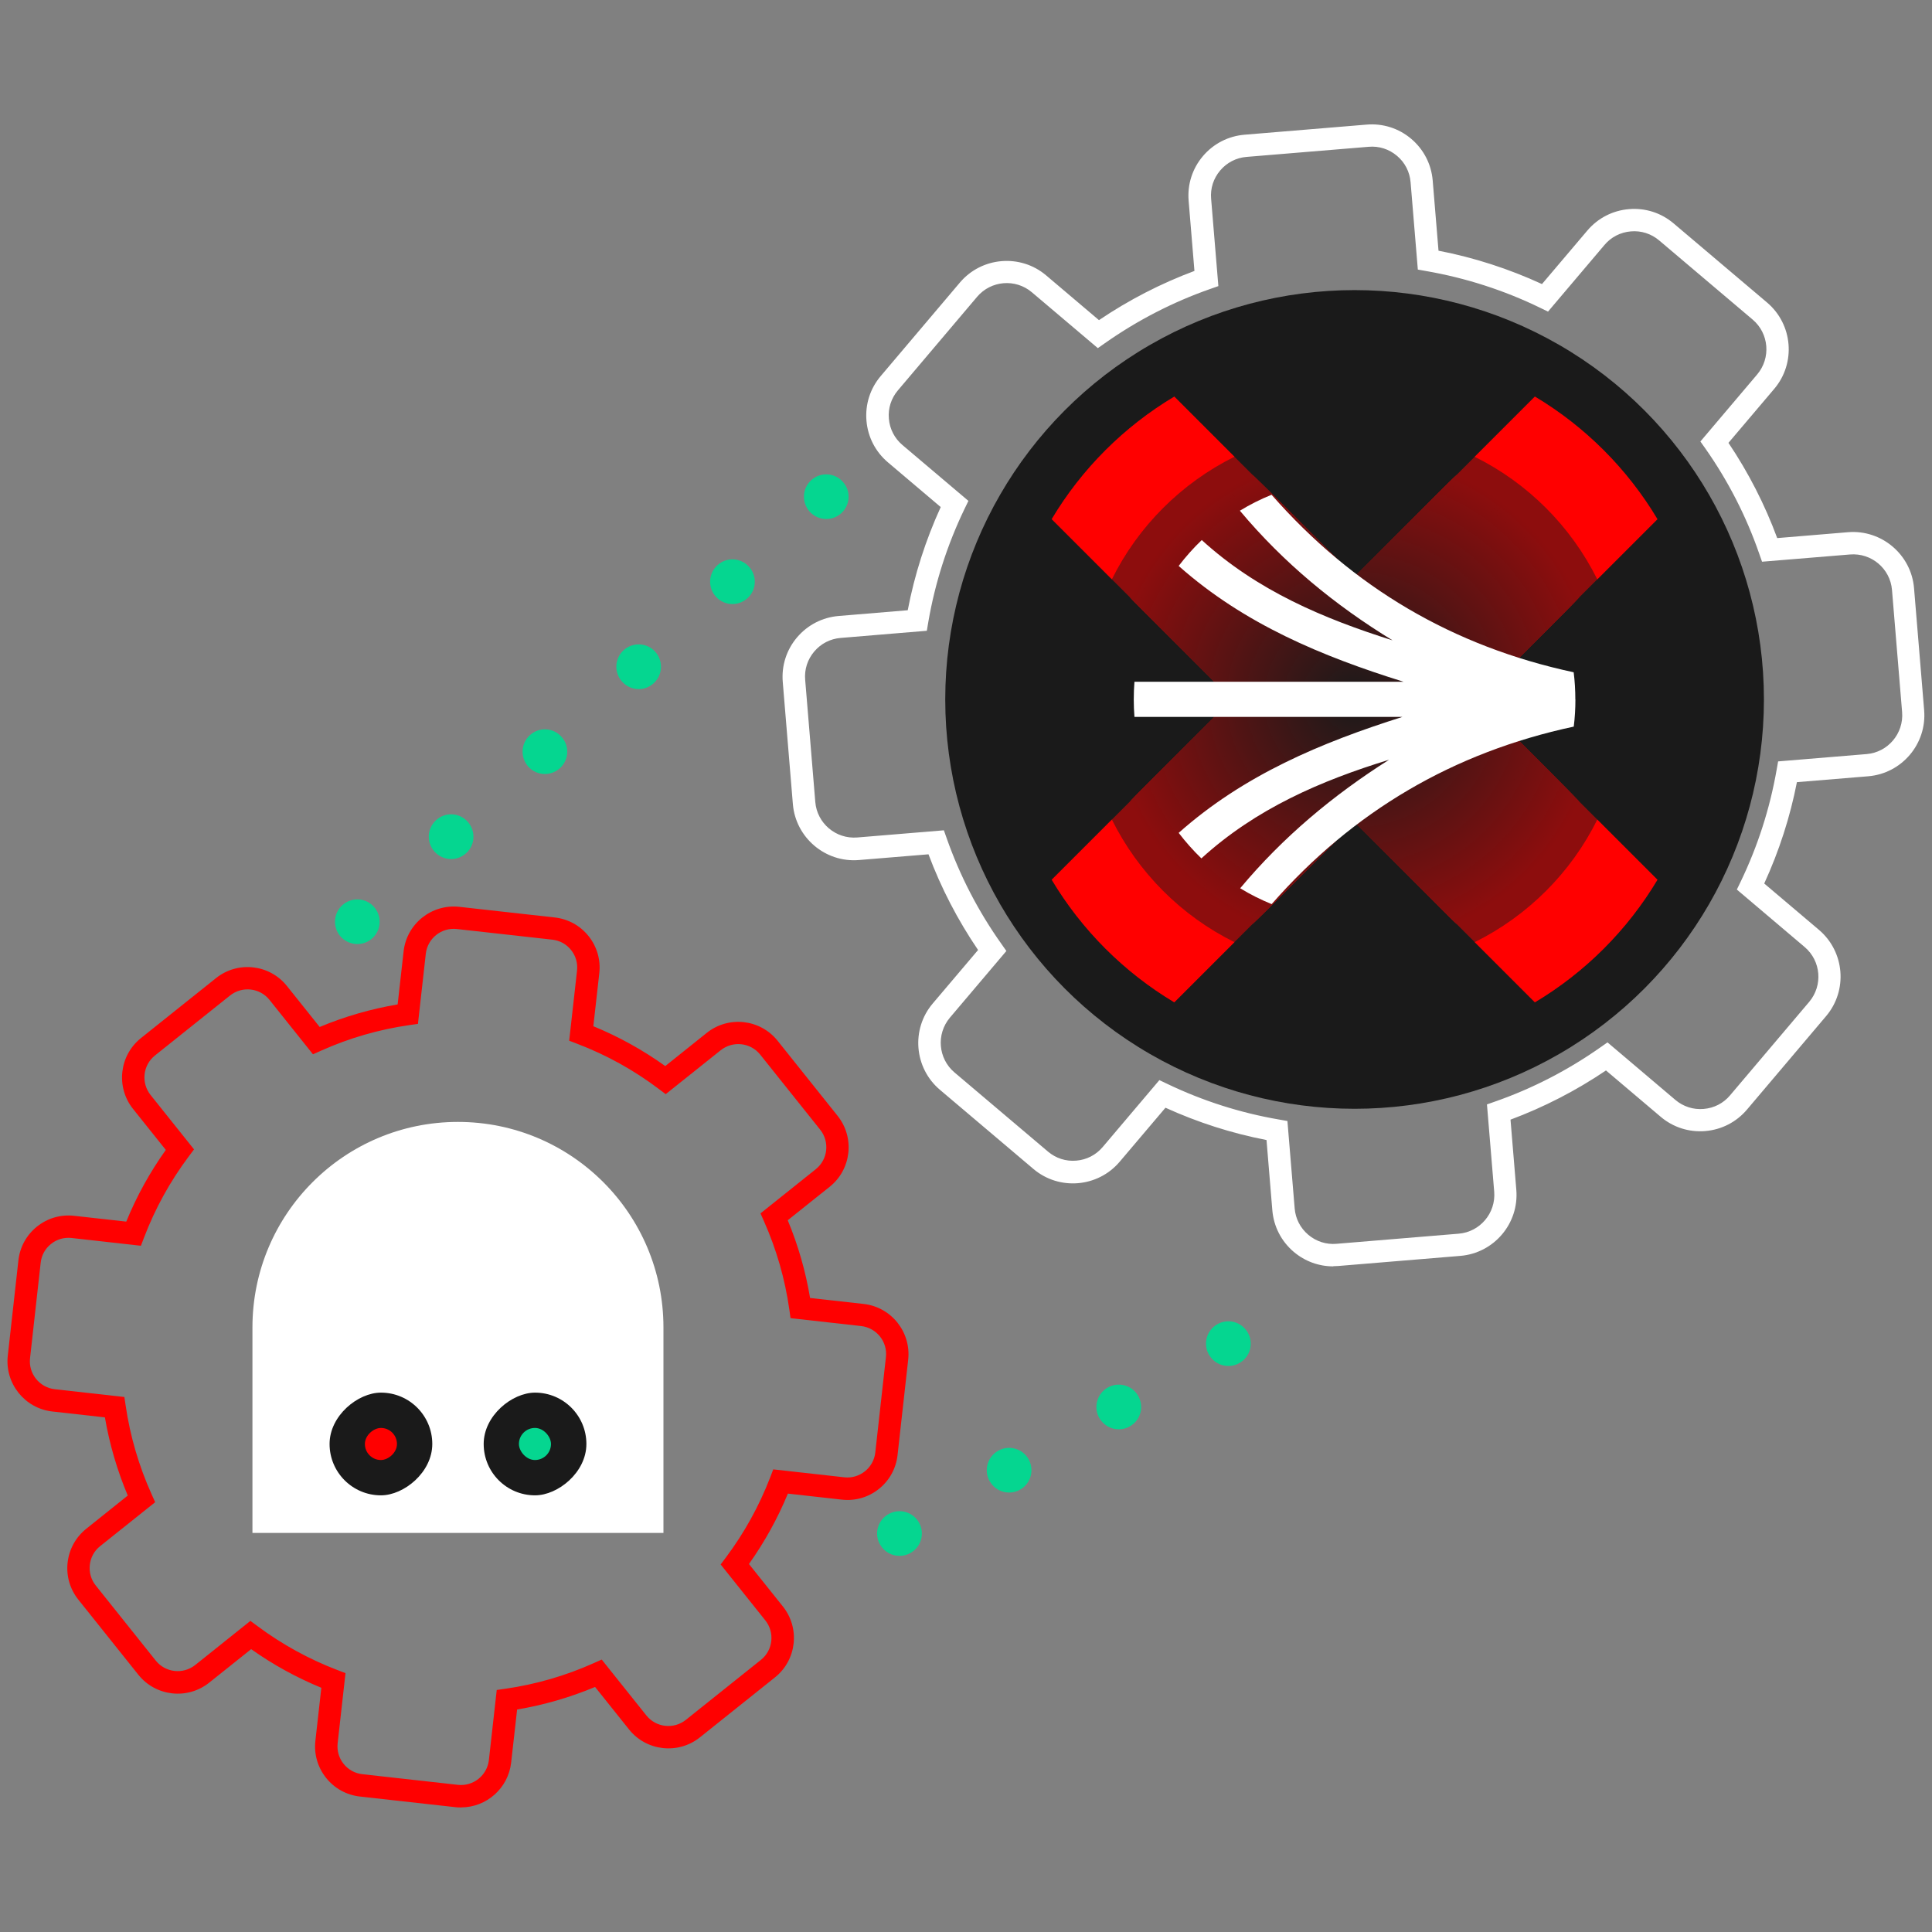 <?xml version="1.0" encoding="UTF-8"?>
<svg id="Layer_1" data-name="Layer 1" xmlns="http://www.w3.org/2000/svg" xmlns:xlink="http://www.w3.org/1999/xlink" viewBox="0 0 256 256">
  <rect x="0" y="0" width="256" height="256" fill="#808080" stroke="none"/>
  <defs>
    <style>
      .cls-1 {
        fill: #7a0f0f;
      }

      .cls-2 {
        fill: #ad0909;
      }

      .cls-3 {
        fill: none;
      }

      .cls-4 {
        fill: #2f1818;
      }

      .cls-5 {
        fill: #980c0c;
      }

      .cls-6 {
        fill: #3d1616;
      }

      .cls-7 {
        fill: #cc0606;
      }

      .cls-8 {
        fill: #251919;
      }

      .cls-9 {
        fill: #fb0000;
      }

      .cls-10 {
        fill: #8d0d0d;
      }

      .cls-11 {
        fill: #5e1212;
      }

      .cls-12 {
        fill: #521414;
      }

      .cls-13 {
        fill: #211919;
      }

      .cls-14 {
        fill: #bb0808;
      }

      .cls-15 {
        fill: #511414;
      }

      .cls-16 {
        fill: #751010;
      }

      .cls-17 {
        fill: #fd0000;
      }

      .cls-18 {
        fill: #a30a0a;
      }

      .cls-19 {
        fill: #741010;
      }

      .cls-20 {
        fill: #9c0b0b;
      }

      .cls-21 {
        fill: #9b0b0b;
      }

      .cls-22 {
        fill: #691111;
      }

      .cls-23 {
        fill: #810e0e;
      }

      .cls-24 {
        fill: #a10b0b;
      }

      .cls-25 {
        fill: #a80a0a;
      }

      .cls-26 {
        fill: #970c0c;
      }

      .cls-27 {
        fill: #331717;
      }

      .cls-28 {
        fill: #761010;
      }

      .cls-29 {
        fill: #e50303;
      }

      .cls-30 {
        fill: #4b1414;
      }

      .cls-31 {
        fill: #1c1a1a;
      }

      .cls-32 {
        fill: #f60101;
      }

      .cls-33 {
        fill: #5b1313;
      }

      .cls-34 {
        fill: #421515;
      }

      .cls-35 {
        fill: #d70505;
      }

      .cls-36 {
        fill: #2a1818;
      }

      .cls-37 {
        fill: #a50a0a;
      }

      .cls-38 {
        fill: #c70606;
      }

      .cls-39 {
        fill: #c30707;
      }

      .cls-40 {
        fill: #c50707;
      }

      .cls-41 {
        fill: #d30505;
      }

      .cls-42 {
        fill: #401616;
      }

      .cls-43 {
        fill: #6b1111;
      }

      .cls-44 {
        fill: #391616;
      }

      .cls-45 {
        fill: #281818;
      }

      .cls-46 {
        fill: #b80808;
      }

      .cls-47 {
        fill: #b50808;
      }

      .cls-48 {
        fill: #461515;
      }

      .cls-49 {
        fill: #7c0f0f;
      }

      .cls-50 {
        fill: #501414;
      }

      .cls-51 {
        fill: #8f0d0d;
      }

      .cls-52 {
        fill: #611212;
      }

      .cls-53 {
        fill: #aa0a0a;
      }

      .cls-54 {
        fill: #4c1414;
      }

      .cls-55 {
        fill: #ee0202;
      }

      .cls-56 {
        fill: #d40505;
      }

      .cls-57 {
        fill: #850e0e;
      }

      .cls-58 {
        fill: #601212;
      }

      .cls-59 {
        fill: #2d1818;
      }

      .cls-60 {
        fill: #c00707;
      }

      .cls-61 {
        fill: #940c0c;
      }

      .cls-62 {
        fill: #da0404;
      }

      .cls-63 {
        fill: #591313;
      }

      .cls-64 {
        fill: #7d0f0f;
      }

      .cls-65 {
        fill: #4e1414;
      }

      .cls-66 {
        fill: #ac0909;
      }

      .cls-67 {
        fill: #8e0d0d;
      }

      .cls-68 {
        fill: #ae0909;
      }

      .cls-69 {
        fill: #381717;
      }

      .cls-70 {
        fill: #9a0c0c;
      }

      .cls-71 {
        fill: #b20909;
      }

      .cls-72 {
        fill: #731010;
      }

      .cls-73 {
        fill: #ed0202;
      }

      .cls-74 {
        fill: #481515;
      }

      .cls-75 {
        fill: #a40a0a;
      }

      .cls-76 {
        fill: #8b0d0d;
      }

      .cls-77 {
        fill: #7b0f0f;
      }

      .cls-78 {
        fill: #ce0606;
      }

      .cls-79 {
        fill: #9d0b0b;
      }

      .cls-80 {
        fill: #950c0c;
      }

      .cls-81 {
        fill: #dd0404;
      }

      .cls-82 {
        fill: #6d1111;
      }

      .cls-83 {
        fill: #1d1a1a;
      }

      .cls-84 {
        fill: #f10202;
      }

      .cls-85 {
        fill: #f70101;
      }

      .cls-86 {
        fill: #711010;
      }

      .cls-87 {
        fill: #2b1818;
      }

      .cls-88 {
        fill: #341717;
      }

      .cls-89 {
        fill: #351717;
      }

      .cls-90 {
        fill: #c20707;
      }

      .cls-91 {
        fill: #3c1616;
      }

      .cls-92 {
        fill: #701010;
      }

      .cls-93 {
        fill: #561313;
      }

      .cls-94 {
        fill: #371717;
      }

      .cls-95 {
        fill: #830e0e;
      }

      .cls-96 {
        fill: #581313;
      }

      .cls-97 {
        fill: #311717;
      }

      .cls-98 {
        fill: #e20303;
      }

      .cls-99 {
        fill: #4f1414;
      }

      .cls-100 {
        fill: #ab0a0a;
      }

      .cls-101 {
        fill: #321717;
      }

      .cls-102 {
        fill: #9f0b0b;
      }

      .cls-103 {
        fill: #7e0f0f;
      }

      .cls-104 {
        fill: #4d1414;
      }

      .cls-105 {
        fill: #d80404;
      }

      .cls-106 {
        fill: #3b1616;
      }

      .cls-107 {
        fill: #890d0d;
      }

      .cls-108 {
        fill: #de0404;
      }

      .cls-109 {
        fill: #dc0404;
      }

      .cls-110 {
        fill: #fff;
      }

      .cls-111 {
        fill: #2e1818;
      }

      .cls-112 {
        fill: #bf0707;
      }

      .cls-113 {
        fill: #f40101;
      }

      .cls-114 {
        fill: #fe0000;
      }

      .cls-115 {
        fill: #241919;
      }

      .cls-116 {
        fill: #b70808;
      }

      .cls-117 {
        fill: #411616;
      }

      .cls-118 {
        fill: #840e0e;
      }

      .cls-119 {
        fill: #6f1010;
      }

      .cls-120 {
        fill: #721010;
      }

      .cls-121 {
        fill: #b30909;
      }

      .cls-122 {
        fill: #990c0c;
      }

      .cls-123 {
        fill: #621212;
      }

      .cls-124 {
        fill: #cb0606;
      }

      .cls-125 {
        fill: #551313;
      }

      .cls-126 {
        fill: #bc0808;
      }

      .cls-127 {
        fill: #ca0606;
      }

      .cls-128 {
        fill: #231919;
      }

      .cls-129 {
        fill: #05d690;
      }

      .cls-130 {
        fill: #870e0e;
      }

      .cls-131 {
        fill: #ef0202;
      }

      .cls-132 {
        fill: #301717;
      }

      .cls-133 {
        fill: #431515;
      }

      .cls-134 {
        fill: #860e0e;
      }

      .cls-135 {
        fill: #651111;
      }

      .cls-136 {
        fill: #531414;
      }

      .cls-137 {
        fill: #3a1616;
      }

      .cls-138 {
        fill: #6e1010;
      }

      .cls-139 {
        fill: #e40303;
      }

      .cls-140 {
        opacity: .5;
      }

      .cls-141 {
        fill: #b40909;
      }

      .cls-142 {
        fill: #ec0202;
      }

      .cls-143 {
        fill: #f50101;
      }

      .cls-144 {
        fill: #9e0b0b;
      }

      .cls-145 {
        fill: #261919;
      }

      .cls-146 {
        fill: #cf0505;
      }

      .cls-147 {
        fill: #271919;
      }

      .cls-148 {
        fill: #770f0f;
      }

      .cls-149 {
        fill: #e80303;
      }

      .cls-150 {
        fill: red;
      }

      .cls-151 {
        fill: #5f1212;
      }

      .cls-152 {
        fill: #451515;
      }

      .cls-153 {
        fill: #b10909;
      }

      .cls-154 {
        fill: #b60808;
      }

      .cls-155 {
        fill: #e00404;
      }

      .cls-156 {
        fill: #f30101;
      }

      .cls-157 {
        fill: #780f0f;
      }

      .cls-158 {
        fill: #d20505;
      }

      .cls-159 {
        fill: #eb0202;
      }

      .cls-160 {
        fill: #e90303;
      }

      .cls-161 {
        fill: #4a1515;
      }

      .cls-162 {
        fill: #e10303;
      }

      .cls-163 {
        fill: #a00b0b;
      }

      .cls-164 {
        fill: #ba0808;
      }

      .cls-165 {
        fill: #d90404;
      }

      .cls-166 {
        fill: #641212;
      }

      .cls-167 {
        fill: #3f1616;
      }

      .cls-168 {
        fill: #fc0000;
      }

      .cls-169 {
        fill: #e60303;
      }

      .cls-170 {
        fill: #db0404;
      }

      .cls-171 {
        fill: #c90606;
      }

      .cls-172 {
        fill: #671111;
      }

      .cls-173 {
        fill: #fa0101;
      }

      .cls-174 {
        fill: #a90a0a;
      }

      .cls-175 {
        fill: #800e0e;
      }

      .cls-176 {
        fill: #f80101;
      }

      .cls-177 {
        fill: #3e1616;
      }

      .cls-178 {
        fill: #d10505;
      }

      .cls-179 {
        fill: #631212;
      }

      .cls-180 {
        fill: #6c1111;
      }

      .cls-181 {
        fill: #8a0d0d;
      }

      .cls-182 {
        fill: #880d0d;
      }

      .cls-183 {
        fill: #b00909;
      }

      .cls-184 {
        fill: #611;
      }

      .cls-185 {
        fill: #291818;
      }

      .cls-186 {
        fill: #491515;
      }

      .cls-187 {
        fill: #d50505;
      }

      .cls-188 {
        fill: #f20101;
      }

      .cls-189 {
        fill: #a20b0b;
      }

      .cls-190 {
        fill: #681111;
      }

      .cls-191 {
        fill: #a70a0a;
      }

      .cls-192 {
        fill: #471515;
      }

      .cls-193 {
        fill: #5d1212;
      }

      .cls-194 {
        fill: #c10707;
      }

      .cls-195 {
        fill: #1f1919;
      }

      .cls-196 {
        fill: #e30303;
      }

      .cls-197 {
        fill: #1e1a1a;
      }

      .cls-198 {
        fill: #790f0f;
      }

      .cls-199 {
        fill: #c80606;
      }

      .cls-200 {
        fill: #be0707;
      }

      .cls-201 {
        fill: #a60a0a;
      }

      .cls-202 {
        fill: #910d0d;
      }

      .cls-203 {
        fill: #c40707;
      }

      .cls-204 {
        fill: #221919;
      }

      .cls-205 {
        fill: #201919;
      }

      .cls-206 {
        fill: #920c0c;
      }

      .cls-207 {
        fill: #6a1111;
      }

      .cls-208 {
        fill: #ea0202;
      }

      .cls-209 {
        fill: #441515;
      }

      .cls-210 {
        fill: #571313;
      }

      .cls-211 {
        fill: #cd0606;
      }

      .cls-212 {
        fill: #bd0808;
      }

      .cls-213 {
        fill: #820e0e;
      }

      .cls-214 {
        fill: #361717;
      }

      .cls-215 {
        fill: #df0404;
      }

      .cls-216 {
        fill: #1a1a1a;
      }

      .cls-217 {
        fill: #930c0c;
      }

      .cls-218 {
        fill: #e70303;
      }

      .cls-219 {
        fill: #d00505;
      }

      .cls-220 {
        fill: #f00202;
      }

      .cls-221 {
        fill: #2c1818;
      }

      .cls-222 {
        clip-path: url(#clippath);
      }

      .cls-223 {
        fill: #5a1313;
      }

      .cls-224 {
        fill: #900d0d;
      }

      .cls-225 {
        fill: #1b1a1a;
      }

      .cls-226 {
        fill: #b90808;
      }

      .cls-227 {
        fill: #c60707;
      }

      .cls-228 {
        fill: #7f0e0e;
      }

      .cls-229 {
        fill: #541313;
      }

      .cls-230 {
        fill: #960c0c;
      }

      .cls-231 {
        fill: #f90101;
      }

      .cls-232 {
        fill: #af0909;
      }

      .cls-233 {
        fill: #d60505;
      }

      .cls-234 {
        fill: #5c1212;
      }
    </style>
    <clipPath id="clippath">
      <path class="cls-3" d="M195.73,92.68l23.89,23.89c-3.98,6.67-9.58,12.26-16.24,16.24l-23.89-23.89-23.89,23.89c-6.66-3.98-12.26-9.58-16.24-16.24l23.89-23.89-23.89-23.89c3.98-6.67,9.58-12.26,16.24-16.24l23.89,23.89,23.89-23.89c6.67,3.98,12.26,9.58,16.24,16.24l-23.89,23.89Z"/>
    </clipPath>
  </defs>
  <g>
    <path class="cls-110" d="M60.68,148.66h0c-15.04,0-27.23,12.19-27.23,27.23h0v27.23h54.46v-27.23h0c0-15.04-12.19-27.23-27.23-27.23Z"/>
    <rect class="cls-216" x="64.08" y="184.53" width="13.61" height="13.61" rx="6.81" ry="6.81" transform="translate(262.23 120.45) rotate(90)"/>
    <rect class="cls-216" x="43.66" y="184.53" width="13.61" height="13.61" rx="6.81" ry="6.81" transform="translate(241.81 140.87) rotate(90)"/>
    <rect class="cls-129" x="68.76" y="189.21" width="4.25" height="4.25" rx="2.13" ry="2.13"/>
    <rect class="cls-150" x="48.34" y="189.21" width="4.25" height="4.25" rx="2.13" ry="2.13" transform="translate(241.81 140.87) rotate(90)"/>
  </g>
  <g>
    <circle class="cls-216" cx="179.49" cy="92.68" r="54.24"/>
    <g class="cls-140">
      <g class="cls-222">
        <rect class="cls-150" x="139.35" y="52.55" width="80.27" height="80.27"/>
        <circle class="cls-150" cx="179.49" cy="92.68" r="32.66"/>
        <circle class="cls-114" cx="179.49" cy="92.68" r="32.52"/>
        <circle class="cls-17" cx="179.49" cy="92.68" r="32.38"/>
        <circle class="cls-168" cx="179.49" cy="92.68" r="32.23"/>
        <circle class="cls-9" cx="179.49" cy="92.68" r="32.09"/>
        <circle class="cls-173" cx="179.49" cy="92.68" r="31.95"/>
        <circle class="cls-231" cx="179.49" cy="92.68" r="31.81"/>
        <circle class="cls-176" cx="179.49" cy="92.68" r="31.66"/>
        <circle class="cls-85" cx="179.49" cy="92.68" r="31.52"/>
        <circle class="cls-32" cx="179.49" cy="92.68" r="31.38"/>
        <circle class="cls-143" cx="179.49" cy="92.68" r="31.24"/>
        <circle class="cls-113" cx="179.49" cy="92.68" r="31.09"/>
        <circle class="cls-156" cx="179.49" cy="92.68" r="30.95"/>
        <circle class="cls-188" cx="179.49" cy="92.68" r="30.81"/>
        <circle class="cls-84" cx="179.49" cy="92.68" r="30.66"/>
        <circle class="cls-220" cx="179.49" cy="92.68" r="30.52"/>
        <circle class="cls-131" cx="179.49" cy="92.68" r="30.38"/>
        <circle class="cls-55" cx="179.49" cy="92.68" r="30.24"/>
        <circle class="cls-73" cx="179.49" cy="92.68" r="30.09"/>
        <circle class="cls-142" cx="179.49" cy="92.68" r="29.95"/>
        <circle class="cls-159" cx="179.49" cy="92.68" r="29.81"/>
        <circle class="cls-208" cx="179.49" cy="92.68" r="29.67"/>
        <circle class="cls-160" cx="179.49" cy="92.68" r="29.52"/>
        <circle class="cls-149" cx="179.49" cy="92.68" r="29.38"/>
        <circle class="cls-218" cx="179.49" cy="92.68" r="29.24"/>
        <circle class="cls-169" cx="179.49" cy="92.68" r="29.1"/>
        <circle class="cls-29" cx="179.49" cy="92.68" r="28.95"/>
        <circle class="cls-139" cx="179.49" cy="92.68" r="28.81"/>
        <circle class="cls-196" cx="179.49" cy="92.68" r="28.67"/>
        <circle class="cls-98" cx="179.49" cy="92.68" r="28.53"/>
        <circle class="cls-162" cx="179.49" cy="92.68" r="28.38"/>
        <circle class="cls-155" cx="179.49" cy="92.68" r="28.24"/>
        <circle class="cls-215" cx="179.49" cy="92.68" r="28.1"/>
        <circle class="cls-108" cx="179.49" cy="92.68" r="27.96"/>
        <circle class="cls-81" cx="179.49" cy="92.68" r="27.81"/>
        <circle class="cls-109" cx="179.49" cy="92.68" r="27.67"/>
        <circle class="cls-170" cx="179.49" cy="92.68" r="27.53"/>
        <circle class="cls-62" cx="179.49" cy="92.68" r="27.38"/>
        <circle class="cls-165" cx="179.49" cy="92.68" r="27.24"/>
        <circle class="cls-105" cx="179.49" cy="92.68" r="27.1"/>
        <circle class="cls-35" cx="179.49" cy="92.68" r="26.96"/>
        <circle class="cls-233" cx="179.49" cy="92.68" r="26.81"/>
        <circle class="cls-187" cx="179.49" cy="92.68" r="26.67"/>
        <circle class="cls-56" cx="179.49" cy="92.68" r="26.53"/>
        <circle class="cls-41" cx="179.49" cy="92.68" r="26.39"/>
        <circle class="cls-158" cx="179.49" cy="92.68" r="26.24"/>
        <circle class="cls-178" cx="179.49" cy="92.68" r="26.1"/>
        <circle class="cls-219" cx="179.49" cy="92.68" r="25.96"/>
        <circle class="cls-146" cx="179.49" cy="92.68" r="25.82"/>
        <circle class="cls-78" cx="179.49" cy="92.68" r="25.67"/>
        <circle class="cls-211" cx="179.49" cy="92.68" r="25.53"/>
        <circle class="cls-7" cx="179.49" cy="92.68" r="25.39"/>
        <circle class="cls-124" cx="179.49" cy="92.68" r="25.25"/>
        <circle class="cls-127" cx="179.49" cy="92.68" r="25.1"/>
        <circle class="cls-171" cx="179.49" cy="92.68" r="24.96"/>
        <circle class="cls-199" cx="179.49" cy="92.68" r="24.82"/>
        <circle class="cls-38" cx="179.49" cy="92.68" r="24.67"/>
        <circle class="cls-227" cx="179.49" cy="92.68" r="24.53"/>
        <circle class="cls-40" cx="179.49" cy="92.68" r="24.39"/>
        <circle class="cls-203" cx="179.49" cy="92.68" r="24.25"/>
        <circle class="cls-39" cx="179.49" cy="92.68" r="24.1"/>
        <circle class="cls-90" cx="179.49" cy="92.68" r="23.96"/>
        <circle class="cls-194" cx="179.49" cy="92.68" r="23.82"/>
        <circle class="cls-60" cx="179.49" cy="92.68" r="23.68"/>
        <circle class="cls-112" cx="179.49" cy="92.68" r="23.53"/>
        <circle class="cls-200" cx="179.49" cy="92.68" r="23.39"/>
        <circle class="cls-212" cx="179.49" cy="92.68" r="23.25"/>
        <circle class="cls-126" cx="179.49" cy="92.68" r="23.11"/>
        <circle class="cls-14" cx="179.49" cy="92.68" r="22.96"/>
        <circle class="cls-164" cx="179.49" cy="92.68" r="22.82"/>
        <circle class="cls-226" cx="179.49" cy="92.68" r="22.68"/>
        <circle class="cls-46" cx="179.49" cy="92.68" r="22.54"/>
        <circle class="cls-116" cx="179.49" cy="92.68" r="22.39"/>
        <circle class="cls-154" cx="179.49" cy="92.68" r="22.25"/>
        <circle class="cls-47" cx="179.49" cy="92.68" r="22.11"/>
        <circle class="cls-141" cx="179.49" cy="92.68" r="21.96"/>
        <circle class="cls-121" cx="179.49" cy="92.68" r="21.82"/>
        <circle class="cls-71" cx="179.49" cy="92.68" r="21.68"/>
        <circle class="cls-153" cx="179.49" cy="92.68" r="21.54"/>
        <circle class="cls-183" cx="179.49" cy="92.68" r="21.39"/>
        <circle class="cls-232" cx="179.49" cy="92.68" r="21.25"/>
        <circle class="cls-68" cx="179.49" cy="92.68" r="21.11"/>
        <circle class="cls-2" cx="179.49" cy="92.68" r="20.97"/>
        <circle class="cls-66" cx="179.49" cy="92.68" r="20.82"/>
        <circle class="cls-100" cx="179.49" cy="92.68" r="20.68"/>
        <circle class="cls-53" cx="179.49" cy="92.68" r="20.54"/>
        <circle class="cls-174" cx="179.49" cy="92.68" r="20.4"/>
        <circle class="cls-25" cx="179.49" cy="92.68" r="20.25"/>
        <circle class="cls-191" cx="179.49" cy="92.68" r="20.11"/>
        <circle class="cls-201" cx="179.49" cy="92.68" r="19.97"/>
        <circle class="cls-37" cx="179.49" cy="92.68" r="19.83"/>
        <circle class="cls-75" cx="179.49" cy="92.68" r="19.68"/>
        <circle class="cls-18" cx="179.49" cy="92.68" r="19.54"/>
        <circle class="cls-189" cx="179.49" cy="92.68" r="19.4"/>
        <circle class="cls-24" cx="179.49" cy="92.68" r="19.25"/>
        <circle class="cls-163" cx="179.49" cy="92.68" r="19.11"/>
        <circle class="cls-102" cx="179.49" cy="92.68" r="18.97"/>
        <circle class="cls-144" cx="179.49" cy="92.68" r="18.83"/>
        <circle class="cls-79" cx="179.49" cy="92.68" r="18.68"/>
        <circle class="cls-20" cx="179.49" cy="92.68" r="18.54"/>
        <circle class="cls-21" cx="179.49" cy="92.68" r="18.4"/>
        <circle class="cls-70" cx="179.49" cy="92.68" r="18.26"/>
        <circle class="cls-122" cx="179.49" cy="92.68" r="18.11"/>
        <circle class="cls-5" cx="179.49" cy="92.68" r="17.97"/>
        <circle class="cls-26" cx="179.49" cy="92.68" r="17.83"/>
        <circle class="cls-230" cx="179.49" cy="92.68" r="17.69"/>
        <circle class="cls-80" cx="179.49" cy="92.68" r="17.54"/>
        <circle class="cls-61" cx="179.49" cy="92.68" r="17.4"/>
        <circle class="cls-217" cx="179.49" cy="92.68" r="17.26"/>
        <circle class="cls-206" cx="179.49" cy="92.68" r="17.12"/>
        <circle class="cls-202" cx="179.49" cy="92.68" r="16.97"/>
        <circle class="cls-224" cx="179.49" cy="92.68" r="16.83"/>
        <circle class="cls-51" cx="179.49" cy="92.68" r="16.69"/>
        <circle class="cls-67" cx="179.49" cy="92.68" r="16.54"/>
        <circle class="cls-10" cx="179.49" cy="92.68" r="16.4"/>
        <circle class="cls-76" cx="179.49" cy="92.68" r="16.26"/>
        <circle class="cls-181" cx="179.49" cy="92.68" r="16.12"/>
        <circle class="cls-107" cx="179.49" cy="92.68" r="15.97"/>
        <circle class="cls-182" cx="179.49" cy="92.68" r="15.83"/>
        <circle class="cls-130" cx="179.49" cy="92.68" r="15.69"/>
        <circle class="cls-134" cx="179.49" cy="92.68" r="15.55"/>
        <circle class="cls-57" cx="179.49" cy="92.68" r="15.4"/>
        <circle class="cls-118" cx="179.49" cy="92.68" r="15.26"/>
        <circle class="cls-95" cx="179.49" cy="92.68" r="15.12"/>
        <circle class="cls-213" cx="179.49" cy="92.68" r="14.98"/>
        <circle class="cls-23" cx="179.49" cy="92.68" r="14.83"/>
        <circle class="cls-175" cx="179.49" cy="92.68" r="14.69"/>
        <circle class="cls-228" cx="179.49" cy="92.68" r="14.55"/>
        <circle class="cls-103" cx="179.49" cy="92.68" r="14.41"/>
        <circle class="cls-64" cx="179.49" cy="92.68" r="14.26"/>
        <circle class="cls-49" cx="179.49" cy="92.68" r="14.12"/>
        <circle class="cls-77" cx="179.49" cy="92.68" r="13.98"/>
        <circle class="cls-1" cx="179.49" cy="92.68" r="13.83"/>
        <circle class="cls-198" cx="179.49" cy="92.68" r="13.69"/>
        <circle class="cls-157" cx="179.49" cy="92.68" r="13.55"/>
        <circle class="cls-148" cx="179.49" cy="92.68" r="13.41"/>
        <circle class="cls-28" cx="179.49" cy="92.68" r="13.26"/>
        <circle class="cls-16" cx="179.49" cy="92.68" r="13.12"/>
        <circle class="cls-19" cx="179.49" cy="92.68" r="12.98"/>
        <circle class="cls-72" cx="179.49" cy="92.68" r="12.84"/>
        <circle class="cls-120" cx="179.49" cy="92.68" r="12.69"/>
        <circle class="cls-86" cx="179.49" cy="92.68" r="12.55"/>
        <circle class="cls-92" cx="179.49" cy="92.68" r="12.41"/>
        <circle class="cls-119" cx="179.49" cy="92.68" r="12.27"/>
        <circle class="cls-138" cx="179.49" cy="92.68" r="12.12"/>
        <circle class="cls-82" cx="179.49" cy="92.68" r="11.98"/>
        <circle class="cls-180" cx="179.49" cy="92.68" r="11.84"/>
        <circle class="cls-43" cx="179.49" cy="92.68" r="11.7"/>
        <circle class="cls-207" cx="179.49" cy="92.68" r="11.55"/>
        <circle class="cls-22" cx="179.49" cy="92.68" r="11.41"/>
        <circle class="cls-190" cx="179.49" cy="92.68" r="11.27"/>
        <circle class="cls-172" cx="179.49" cy="92.68" r="11.12"/>
        <circle class="cls-184" cx="179.49" cy="92.68" r="10.98"/>
        <circle class="cls-135" cx="179.49" cy="92.68" r="10.84"/>
        <circle class="cls-166" cx="179.49" cy="92.68" r="10.7"/>
        <circle class="cls-179" cx="179.49" cy="92.68" r="10.55"/>
        <circle class="cls-123" cx="179.49" cy="92.68" r="10.41"/>
        <circle class="cls-52" cx="179.49" cy="92.68" r="10.27"/>
        <circle class="cls-58" cx="179.49" cy="92.68" r="10.13"/>
        <circle class="cls-151" cx="179.49" cy="92.68" r="9.98"/>
        <circle class="cls-11" cx="179.49" cy="92.68" r="9.84"/>
        <circle class="cls-193" cx="179.49" cy="92.68" r="9.7"/>
        <circle class="cls-234" cx="179.49" cy="92.68" r="9.56"/>
        <circle class="cls-33" cx="179.49" cy="92.68" r="9.41"/>
        <circle class="cls-223" cx="179.49" cy="92.68" r="9.27"/>
        <circle class="cls-63" cx="179.49" cy="92.68" r="9.13"/>
        <circle class="cls-96" cx="179.49" cy="92.68" r="8.99"/>
        <circle class="cls-210" cx="179.49" cy="92.68" r="8.84"/>
        <circle class="cls-93" cx="179.49" cy="92.68" r="8.7"/>
        <circle class="cls-125" cx="179.49" cy="92.68" r="8.56"/>
        <circle class="cls-229" cx="179.49" cy="92.68" r="8.42"/>
        <circle class="cls-136" cx="179.49" cy="92.68" r="8.27"/>
        <circle class="cls-12" cx="179.49" cy="92.68" r="8.13"/>
        <circle class="cls-15" cx="179.49" cy="92.68" r="7.99"/>
        <circle class="cls-50" cx="179.49" cy="92.68" r="7.84"/>
        <circle class="cls-99" cx="179.49" cy="92.68" r="7.7"/>
        <circle class="cls-65" cx="179.49" cy="92.68" r="7.56"/>
        <circle class="cls-104" cx="179.49" cy="92.68" r="7.42"/>
        <circle class="cls-54" cx="179.49" cy="92.68" r="7.27"/>
        <circle class="cls-30" cx="179.49" cy="92.68" r="7.13"/>
        <circle class="cls-161" cx="179.49" cy="92.68" r="6.99"/>
        <circle class="cls-186" cx="179.49" cy="92.68" r="6.85"/>
        <circle class="cls-74" cx="179.49" cy="92.68" r="6.7"/>
        <circle class="cls-192" cx="179.49" cy="92.68" r="6.56"/>
        <circle class="cls-48" cx="179.49" cy="92.68" r="6.42"/>
        <circle class="cls-152" cx="179.49" cy="92.68" r="6.28"/>
        <circle class="cls-209" cx="179.49" cy="92.68" r="6.13"/>
        <circle class="cls-133" cx="179.49" cy="92.68" r="5.99"/>
        <circle class="cls-34" cx="179.49" cy="92.68" r="5.85"/>
        <circle class="cls-117" cx="179.49" cy="92.68" r="5.71"/>
        <circle class="cls-42" cx="179.49" cy="92.68" r="5.56"/>
        <circle class="cls-167" cx="179.49" cy="92.68" r="5.42"/>
        <circle class="cls-177" cx="179.49" cy="92.68" r="5.28"/>
        <circle class="cls-6" cx="179.49" cy="92.68" r="5.13"/>
        <circle class="cls-91" cx="179.49" cy="92.68" r="4.99"/>
        <circle class="cls-106" cx="179.49" cy="92.68" r="4.85"/>
        <circle class="cls-137" cx="179.49" cy="92.68" r="4.71"/>
        <circle class="cls-44" cx="179.49" cy="92.68" r="4.56"/>
        <circle class="cls-69" cx="179.49" cy="92.68" r="4.42"/>
        <circle class="cls-94" cx="179.49" cy="92.68" r="4.28"/>
        <circle class="cls-214" cx="179.49" cy="92.68" r="4.14"/>
        <circle class="cls-89" cx="179.49" cy="92.68" r="3.99"/>
        <circle class="cls-88" cx="179.49" cy="92.68" r="3.85"/>
        <circle class="cls-27" cx="179.49" cy="92.68" r="3.71"/>
        <circle class="cls-101" cx="179.49" cy="92.68" r="3.57"/>
        <circle class="cls-97" cx="179.49" cy="92.68" r="3.42"/>
        <circle class="cls-132" cx="179.49" cy="92.68" r="3.28"/>
        <circle class="cls-4" cx="179.49" cy="92.68" r="3.14"/>
        <circle class="cls-111" cx="179.49" cy="92.68" r="3"/>
        <circle class="cls-59" cx="179.49" cy="92.68" r="2.85"/>
        <circle class="cls-221" cx="179.49" cy="92.68" r="2.71"/>
        <circle class="cls-87" cx="179.49" cy="92.68" r="2.57"/>
        <circle class="cls-36" cx="179.49" cy="92.68" r="2.42"/>
        <circle class="cls-185" cx="179.49" cy="92.68" r="2.28"/>
        <circle class="cls-45" cx="179.49" cy="92.68" r="2.14"/>
        <circle class="cls-147" cx="179.49" cy="92.68" r="2"/>
        <circle class="cls-145" cx="179.49" cy="92.68" r="1.85"/>
        <circle class="cls-8" cx="179.49" cy="92.68" r="1.71"/>
        <circle class="cls-115" cx="179.49" cy="92.68" r="1.57"/>
        <circle class="cls-128" cx="179.49" cy="92.68" r="1.43"/>
        <circle class="cls-204" cx="179.49" cy="92.68" r="1.28"/>
        <circle class="cls-13" cx="179.49" cy="92.68" r="1.14"/>
        <circle class="cls-205" cx="179.49" cy="92.68" r="1"/>
        <circle class="cls-195" cx="179.49" cy="92.68" r=".86"/>
        <circle class="cls-197" cx="179.49" cy="92.68" r=".71"/>
        <circle class="cls-83" cx="179.49" cy="92.68" r=".57"/>
        <circle class="cls-31" cx="179.49" cy="92.68" r=".43"/>
        <circle class="cls-225" cx="179.49" cy="92.68" r=".29"/>
        <circle class="cls-216" cx="179.49" cy="92.68" r=".14"/>
      </g>
    </g>
    <path class="cls-110" d="M208.75,92.68c0,1.22-.07,2.42-.22,3.6-15.97,3.42-29.23,11.21-40.03,23.52-1.45-.59-2.85-1.29-4.17-2.1,5.65-6.77,12.31-12.33,19.73-17.03-9.08,2.79-17.65,6.49-24.87,13.07-1.09-1.05-2.09-2.18-3.01-3.38,8.64-7.68,18.9-11.97,29.66-15.37h-35.52c-.06-.76-.09-1.53-.09-2.31s.03-1.57.09-2.34h35.67c-10.78-3.36-21.11-7.63-29.81-15.35.93-1.22,1.96-2.38,3.06-3.43,7.33,6.69,16.09,10.39,25.28,13.29-7.6-4.65-14.4-10.22-20.23-17.18,1.33-.81,2.73-1.52,4.2-2.11,10.8,12.31,24.07,20.1,40.03,23.52.15,1.18.22,2.38.22,3.6Z"/>
    <path class="cls-150" d="M163.57,124.84l-7.97,7.97c-6.66-3.98-12.26-9.58-16.24-16.24l7.97-7.97c3.49,7.03,9.21,12.76,16.24,16.24Z"/>
    <path class="cls-150" d="M155.6,52.55l7.97,7.97c-7.03,3.49-12.76,9.21-16.24,16.24l-7.97-7.97c3.98-6.67,9.58-12.26,16.25-16.24Z"/>
    <path class="cls-150" d="M195.41,60.52l7.97-7.97c6.66,3.98,12.26,9.58,16.24,16.25l-7.97,7.97c-3.49-7.03-9.21-12.76-16.24-16.24Z"/>
    <path class="cls-150" d="M211.65,108.6l7.97,7.97c-3.98,6.66-9.57,12.26-16.24,16.24l-7.97-7.97c7.03-3.49,12.76-9.21,16.24-16.24Z"/>
  </g>
  <path class="cls-110" d="M176.66,167.8c-1.92,0-3.75-.67-5.23-1.92-1.65-1.4-2.66-3.36-2.84-5.52l-.77-9.3c-4.61-.89-9.1-2.33-13.39-4.28l-6.07,7.16c-2.89,3.41-8.02,3.84-11.43.95l-12.39-10.49c-3.41-2.89-3.84-8.02-.95-11.43l6.01-7.09c-2.69-3.96-4.9-8.21-6.57-12.68l-9.22.76c-4.44.37-8.38-2.96-8.75-7.41l-1.34-16.18c-.18-2.16.49-4.26,1.89-5.91s3.36-2.66,5.52-2.84l9.15-.76c.9-4.71,2.37-9.29,4.37-13.67l-7-5.93c-1.65-1.4-2.66-3.36-2.84-5.52-.18-2.16.49-4.26,1.89-5.91l10.49-12.39c2.89-3.41,8.02-3.84,11.43-.95l7,5.93c3.95-2.67,8.2-4.86,12.65-6.52l-.77-9.3c-.18-2.16.49-4.26,1.89-5.91,1.4-1.65,3.36-2.66,5.52-2.84l16.18-1.34c2.16-.18,4.26.49,5.91,1.89,1.65,1.4,2.66,3.36,2.84,5.52l.77,9.3c4.72.91,9.32,2.4,13.71,4.42l6.01-7.09c1.4-1.65,3.36-2.66,5.52-2.84,2.16-.18,4.26.49,5.91,1.89l12.39,10.49c3.41,2.89,3.84,8.02.95,11.43l-6.07,7.16c2.65,3.94,4.82,8.18,6.46,12.62l9.38-.78c4.44-.37,8.38,2.96,8.75,7.41l1.34,16.18c.37,4.46-2.96,8.38-7.41,8.75l-9.45.78c-.9,4.62-2.36,9.13-4.33,13.43l7.25,6.14c3.41,2.89,3.84,8.02.95,11.43l-10.49,12.39c-1.4,1.65-3.36,2.66-5.52,2.84-2.16.18-4.26-.49-5.91-1.89l-7.25-6.14c-3.95,2.67-8.2,4.86-12.65,6.52l.77,9.3c.37,4.46-2.96,8.38-7.41,8.75l-16.18,1.34c-.23.02-.46.03-.68.03ZM153.64,143.13l1.03.49c4.7,2.25,9.67,3.84,14.79,4.72l1.13.2.96,11.57c.11,1.37.75,2.61,1.8,3.5,1.05.89,2.38,1.32,3.75,1.2l16.18-1.34c2.83-.23,4.94-2.73,4.71-5.56l-.96-11.57,1.08-.38c4.95-1.73,9.64-4.15,13.95-7.18l.94-.66,8.99,7.62c1.05.89,2.39,1.32,3.75,1.2,1.37-.11,2.62-.75,3.5-1.8l10.49-12.39c1.83-2.17,1.57-5.42-.6-7.26l-8.99-7.62.5-1.03c2.27-4.71,3.87-9.69,4.77-14.82l.2-1.13,11.72-.97c2.83-.23,4.94-2.73,4.71-5.56l-1.34-16.18c-.23-2.83-2.72-4.94-5.56-4.71l-11.66.96-.38-1.08c-1.71-4.94-4.11-9.62-7.13-13.92l-.66-.93,7.53-8.89c1.83-2.17,1.57-5.42-.6-7.26l-12.39-10.49c-1.05-.89-2.38-1.32-3.75-1.2-1.37.11-2.62.75-3.5,1.8l-7.48,8.83-1.03-.5c-4.79-2.33-9.87-3.96-15.09-4.87l-1.13-.2-.96-11.57c-.11-1.37-.75-2.62-1.8-3.5-1.05-.89-2.38-1.32-3.75-1.2l-16.18,1.34c-1.37.11-2.61.75-3.5,1.8-.89,1.05-1.32,2.38-1.2,3.75l.96,11.57-1.08.38c-4.95,1.73-9.64,4.15-13.95,7.18l-.94.66-8.74-7.4c-2.17-1.84-5.42-1.57-7.26.6l-10.49,12.39c-.89,1.05-1.32,2.38-1.2,3.75.11,1.37.75,2.61,1.8,3.5l8.74,7.4-.5,1.03c-2.31,4.79-3.93,9.85-4.82,15.05l-.19,1.13-11.42.95c-1.37.11-2.61.75-3.5,1.8-.89,1.05-1.32,2.38-1.2,3.75l1.34,16.18c.23,2.83,2.72,4.94,5.56,4.71l11.48-.95.38,1.08c1.75,4.96,4.18,9.66,7.24,13.97l.66.94-7.48,8.83c-1.83,2.17-1.57,5.42.6,7.26l12.39,10.49c1.05.89,2.38,1.32,3.75,1.2,1.37-.11,2.61-.75,3.5-1.8l7.53-8.89Z"/>
  <path class="cls-150" d="M61.09,239.5c-.25,0-.5-.01-.75-.04l-12.65-1.41c-1.77-.2-3.36-1.07-4.48-2.47-1.11-1.39-1.62-3.14-1.42-4.91l.79-7.03c-3.28-1.35-6.4-3.06-9.3-5.12l-5.56,4.44c-2.88,2.3-7.09,1.83-9.39-1.05l-7.95-9.95c-1.11-1.39-1.62-3.14-1.42-4.91s1.07-3.36,2.47-4.48l5.5-4.4c-1.4-3.33-2.42-6.81-3.03-10.36l-6.97-.78c-3.66-.41-6.3-3.72-5.9-7.38l1.41-12.65c.2-1.77,1.07-3.36,2.47-4.48,1.39-1.11,3.14-1.62,4.91-1.42l6.91.77c1.37-3.35,3.13-6.54,5.24-9.5l-4.34-5.43c-2.3-2.88-1.83-7.09,1.05-9.39l9.95-7.95c2.88-2.3,7.09-1.83,9.39,1.05l4.34,5.43c3.32-1.39,6.79-2.39,10.33-2.99l.79-7.03c.41-3.66,3.71-6.3,7.38-5.9l12.65,1.41c1.77.2,3.36,1.07,4.48,2.47,1.11,1.39,1.62,3.14,1.42,4.91l-.79,7.03c3.36,1.38,6.56,3.15,9.53,5.28l5.5-4.4c2.88-2.3,7.09-1.83,9.39,1.05l7.95,9.95c2.3,2.88,1.83,7.09-1.05,9.39l-5.56,4.44c1.38,3.32,2.37,6.77,2.96,10.3l7.1.79c3.66.41,6.3,3.72,5.9,7.38l-1.41,12.65c-.2,1.77-1.07,3.36-2.47,4.48-1.39,1.11-3.13,1.62-4.91,1.42l-7.15-.8c-1.36,3.29-3.09,6.42-5.16,9.33l4.5,5.63c2.3,2.88,1.83,7.09-1.05,9.39l-9.95,7.95c-2.88,2.3-7.09,1.83-9.39-1.05l-4.5-5.63c-3.32,1.39-6.79,2.39-10.33,2.99l-.79,7.03c-.38,3.41-3.28,5.94-6.63,5.94ZM33.2,214.79l.92.68c3.25,2.42,6.82,4.38,10.59,5.82l1.07.41-1.04,9.29c-.11.99.17,1.96.79,2.73.62.78,1.51,1.26,2.49,1.37l12.65,1.41c2.04.23,3.88-1.25,4.11-3.28l1.04-9.29,1.13-.16c4.04-.58,7.99-1.72,11.73-3.4l1.05-.47,5.92,7.41c1.28,1.6,3.63,1.86,5.23.58l9.95-7.95c1.6-1.28,1.86-3.62.58-5.23l-5.92-7.41.69-.92c2.44-3.26,4.41-6.82,5.87-10.61l.41-1.07,9.41,1.05c2.03.23,3.88-1.24,4.11-3.28l1.41-12.65c.23-2.04-1.25-3.88-3.28-4.11l-9.36-1.05-.16-1.14c-.57-4.03-1.7-7.97-3.36-11.7l-.46-1.04,7.33-5.86c1.6-1.28,1.86-3.62.58-5.23l-7.95-9.95c-1.28-1.6-3.62-1.86-5.23-.58l-7.29,5.82-.92-.69c-3.31-2.5-6.94-4.51-10.8-5.98l-1.07-.41,1.04-9.29c.11-.99-.17-1.96-.79-2.73-.62-.78-1.5-1.26-2.49-1.37l-12.65-1.41c-2.04-.23-3.88,1.24-4.11,3.28l-1.04,9.29-1.13.16c-4.04.58-7.99,1.72-11.73,3.4l-1.05.47-5.76-7.21c-1.28-1.6-3.62-1.86-5.23-.58l-9.95,7.95c-1.6,1.28-1.86,3.62-.58,5.23l5.76,7.21-.69.92c-2.48,3.31-4.48,6.94-5.94,10.78l-.41,1.07-9.18-1.03c-.99-.11-1.96.17-2.73.79-.78.62-1.26,1.5-1.37,2.49l-1.41,12.65c-.23,2.04,1.25,3.88,3.28,4.11l9.22,1.03.17,1.13c.59,4.05,1.75,8.01,3.44,11.76l.47,1.05-7.29,5.82c-.78.62-1.26,1.5-1.37,2.49s.17,1.96.79,2.73l7.95,9.95c1.28,1.6,3.62,1.86,5.23.58l7.33-5.86Z"/>
  <path class="cls-129" d="M45.15,124.12c-1.09-1.21-1-3.09.21-4.18h0c1.21-1.09,3.09-1.01,4.18.21h0c1.09,1.21,1.01,3.08-.21,4.18h0c-.56.51-1.27.76-1.98.76h0c-.81,0-1.61-.33-2.2-.97ZM57.58,112.85c-1.09-1.21-1.01-3.08.21-4.18h0c1.21-1.1,3.08-1.01,4.18.21h0c1.09,1.21,1.01,3.09-.21,4.18h0c-.57.51-1.28.77-1.98.77h0c-.81,0-1.62-.34-2.2-.98ZM70.01,101.59c-1.09-1.21-1.01-3.09.21-4.18h0c1.2-1.1,3.08-1.01,4.17.21h0c1.11,1.2,1.01,3.08-.2,4.17h0c-.57.51-1.28.77-1.99.77h0c-.81,0-1.61-.33-2.19-.97ZM82.44,90.33c-1.11-1.21-1.01-3.09.2-4.18h0c1.21-1.09,3.09-1.01,4.18.21h0c1.09,1.21,1.01,3.08-.21,4.18h0c-.56.51-1.27.77-1.98.77h0c-.81,0-1.61-.34-2.19-.98ZM94.86,79.06c-1.09-1.2-1.01-3.08.21-4.17h0c1.21-1.11,3.08-1.01,4.18.21h0c1.09,1.2,1.01,3.08-.21,4.17h0c-.57.51-1.28.77-1.98.77h0c-.81,0-1.62-.33-2.2-.98ZM107.29,67.8c-1.09-1.21-1.01-3.09.21-4.18h0c1.2-1.09,3.08-1.01,4.17.21h0c1.11,1.21,1.01,3.08-.2,4.18h0c-.57.51-1.28.76-1.99.76h0c-.8,0-1.61-.33-2.19-.97Z"/>
  <path class="cls-129" d="M116.62,204.68c-.82-1.41-.34-3.22,1.09-4.04h0c1.41-.82,3.23-.34,4.05,1.09h0c.81,1.41.33,3.22-1.09,4.03h0c-.47.28-.98.4-1.48.4h0c-1.03,0-2.02-.53-2.57-1.49ZM131.15,196.29c-.82-1.41-.34-3.22,1.08-4.04h0c1.41-.82,3.23-.34,4.05,1.08h0c.81,1.42.33,3.23-1.09,4.04h0c-.46.28-.98.4-1.48.4h0c-1.03,0-2.01-.53-2.56-1.49ZM145.67,187.91c-.81-1.41-.33-3.22,1.09-4.04h0c1.42-.82,3.23-.34,4.05,1.08h0c.82,1.42.34,3.24-1.09,4.04h0c-.46.28-.98.4-1.48.4h0c-1.02,0-2.01-.53-2.57-1.49ZM160.2,179.52c-.82-1.41-.34-3.22,1.08-4.04h0c1.42-.82,3.23-.34,4.05,1.08h0c.82,1.42.34,3.24-1.09,4.04h0c-.46.28-.97.4-1.47.4h0c-1.03,0-2.02-.53-2.57-1.49Z"/>
</svg>